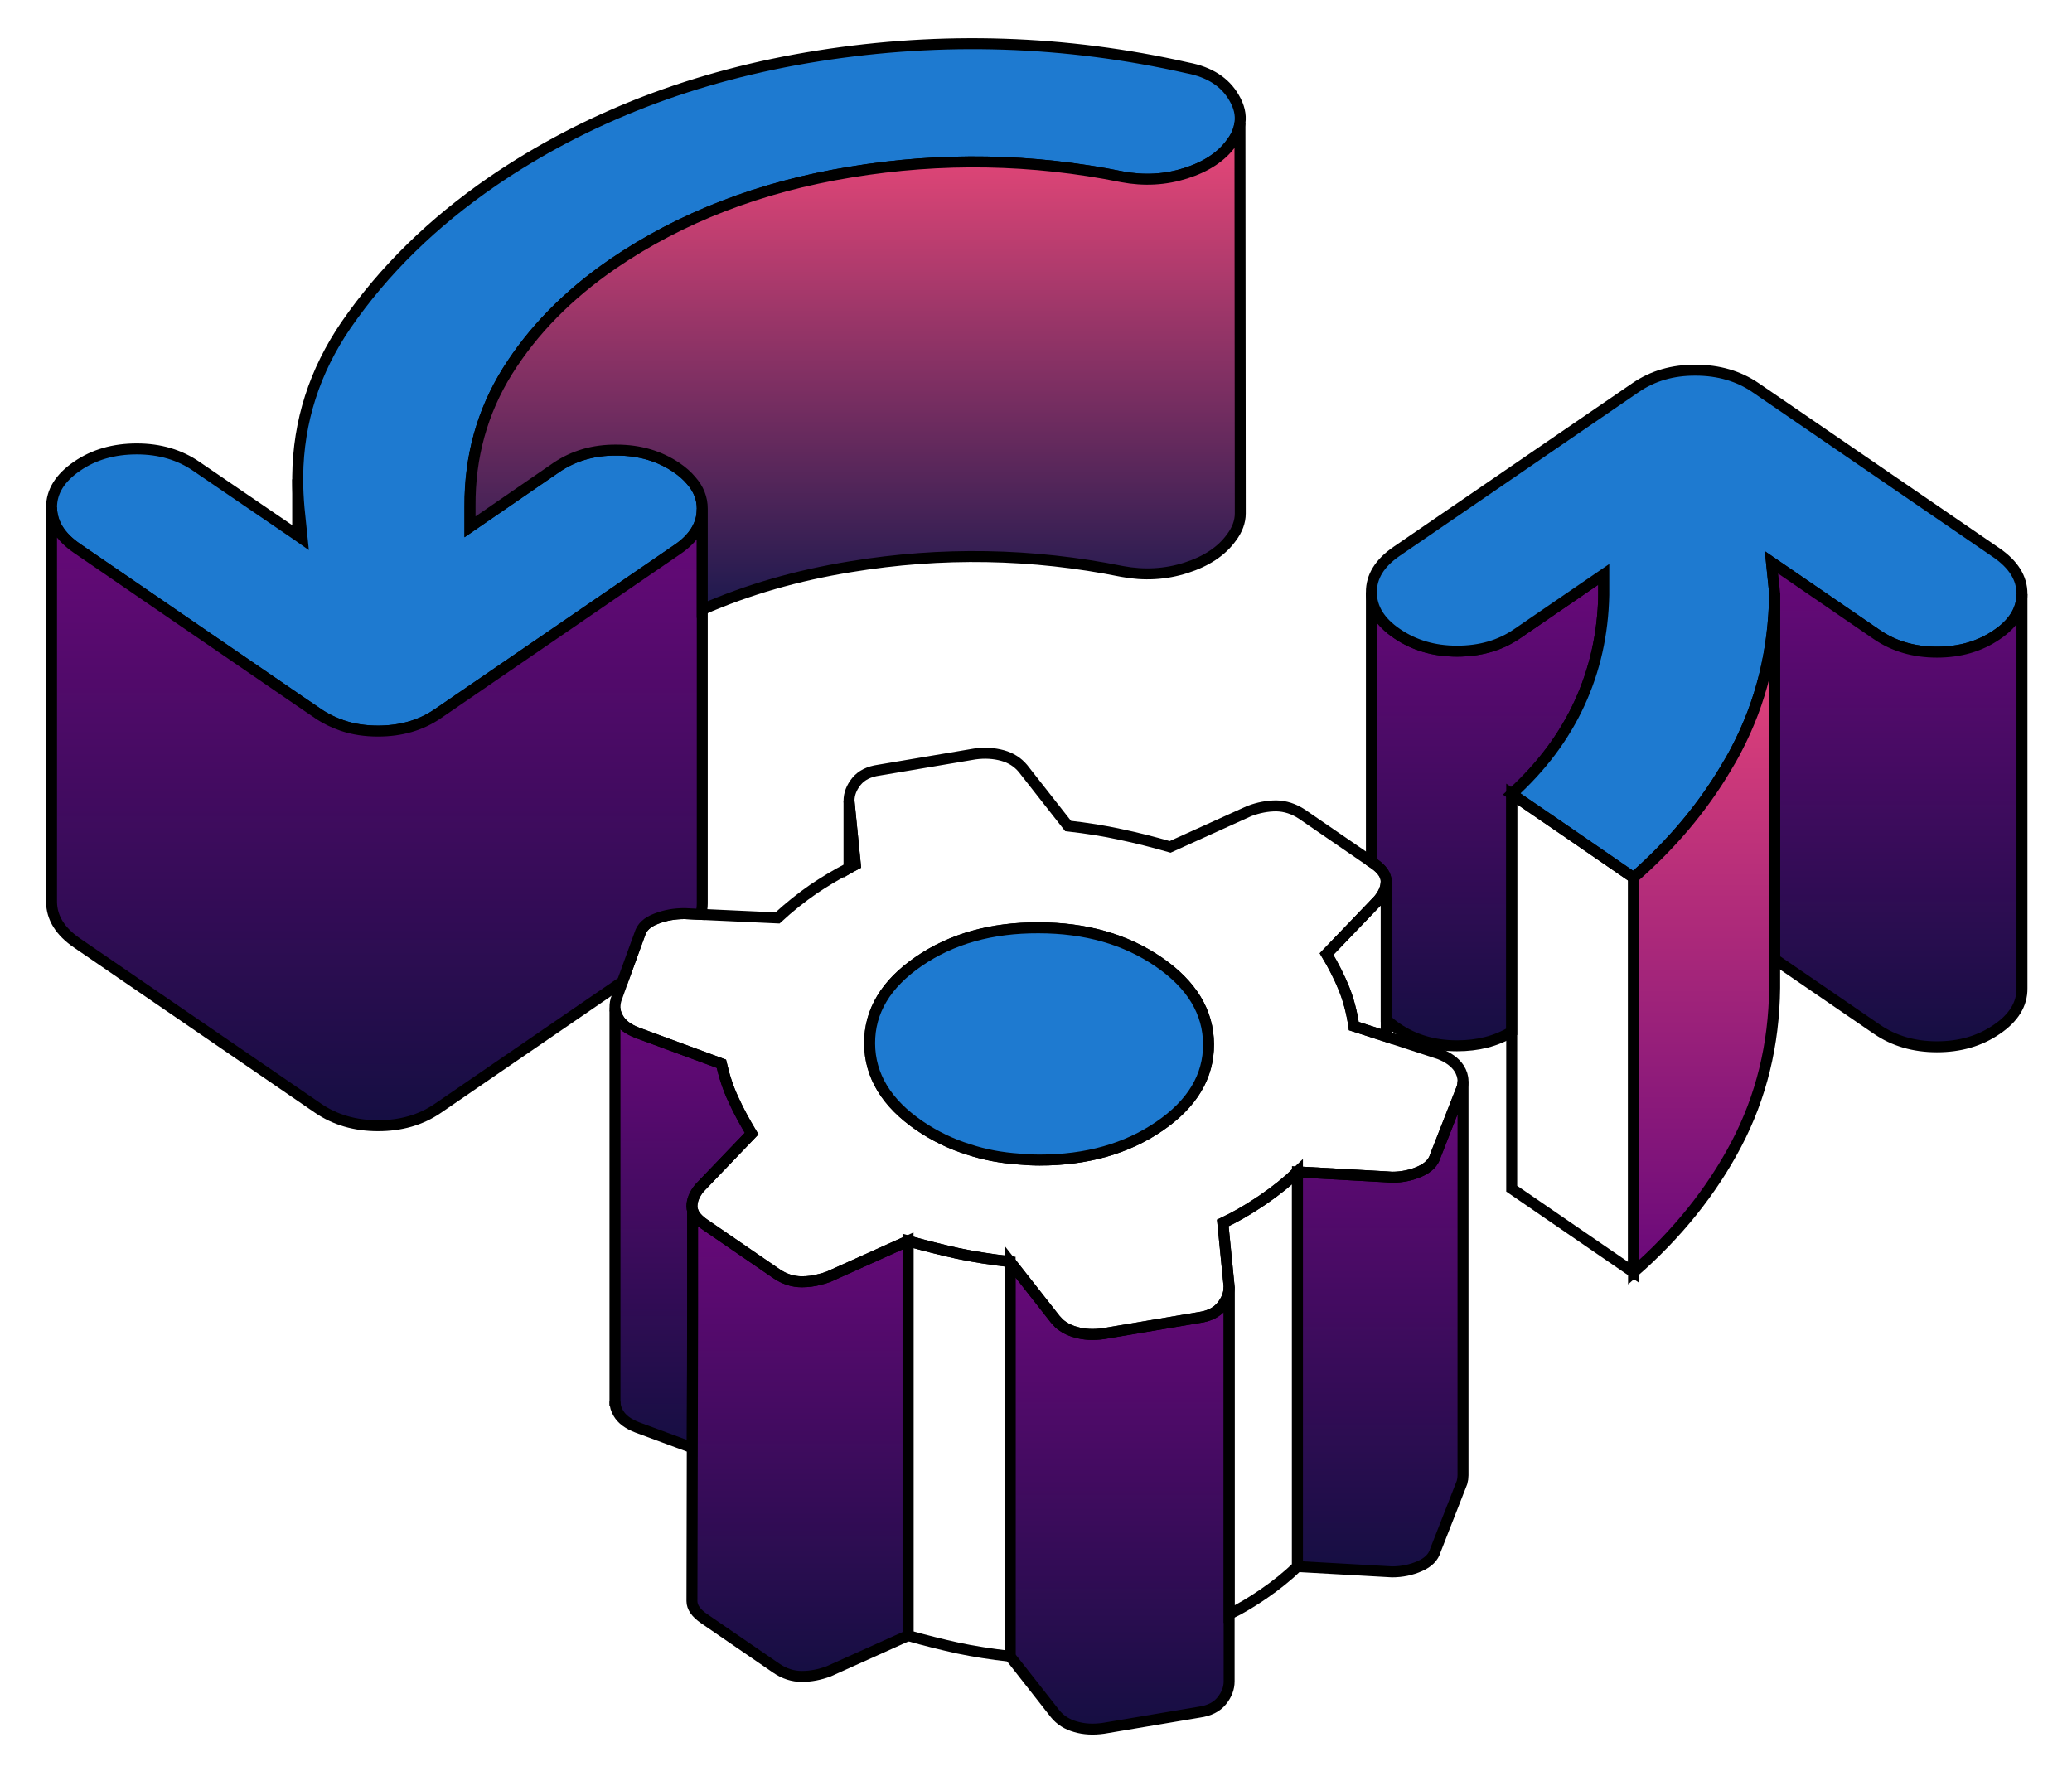 <svg width="189" height="162" viewBox="0 0 189 162" fill="none" xmlns="http://www.w3.org/2000/svg">
<path d="M63.798 108.378C63.343 108.936 63.116 109.494 63.116 110.052C63.116 110.196 63.146 110.34 63.192 110.466V119.376L63.147 132.066L58.128 130.212C57.294 129.888 56.733 129.474 56.415 128.934C56.202 128.592 56.096 128.232 56.096 127.854V92.142C56.157 92.412 56.263 92.682 56.415 92.934C56.733 93.474 57.294 93.888 58.128 94.212L65.8 97.038C66.073 98.226 66.436 99.324 66.906 100.314C67.361 101.322 67.922 102.348 68.559 103.41L63.798 108.378Z" fill="url(#paint0_linear_363_657)" stroke="black" stroke-width="1"/>
<path d="M112.117 117.378V153.378C112.117 154.008 111.889 154.602 111.434 155.16C110.98 155.718 110.298 156.06 109.388 156.186L100.64 157.662C99.73 157.788 98.896 157.752 98.108 157.518C97.335 157.302 96.713 156.906 96.258 156.348L92.134 151.092V115.092L96.258 120.348C96.364 120.474 96.485 120.6 96.607 120.726C97.016 121.086 97.516 121.356 98.108 121.518C98.896 121.752 99.73 121.788 100.64 121.662L101.17 121.572L109.388 120.186C110.298 120.06 110.98 119.718 111.434 119.16C111.889 118.602 112.117 118.008 112.117 117.378Z" fill="url(#paint1_linear_363_657)" stroke="black" stroke-width="1"/>
<path d="M118.349 106.902V142.902C117.454 143.766 116.408 144.612 115.226 145.422C114.225 146.106 113.194 146.736 112.117 147.258V117.378L111.542 111.564C112.648 111.042 113.709 110.43 114.74 109.746C114.907 109.638 115.059 109.53 115.226 109.422C116.408 108.612 117.454 107.766 118.349 106.902Z" stroke="black" stroke-width="1"/>
<path d="M133.45 98.622V134.586C133.45 134.802 133.42 135.018 133.359 135.234L130.933 141.426C130.752 142.056 130.281 142.524 129.508 142.866C128.735 143.208 127.886 143.388 126.976 143.388L118.35 142.902V106.902L126.446 107.352L126.976 107.388C127.886 107.388 128.735 107.208 129.508 106.866C130.281 106.524 130.752 106.056 130.933 105.426L133.359 99.234C133.42 99.036 133.45 98.82 133.45 98.622Z" fill="url(#paint2_linear_363_657)" stroke="black" stroke-width="1"/>
<path d="M146.29 54.27C146.214 57.834 145.471 61.128 144.077 64.152C142.682 67.194 140.62 69.948 137.891 72.432V94.122C136.45 94.986 134.798 95.4 132.903 95.4C130.811 95.4 128.991 94.86 127.43 93.798C127.051 93.546 126.732 93.276 126.444 93.006V80.388C126.429 79.83 126.065 79.29 125.337 78.786L125.095 78.624V54.036C125.095 55.476 125.868 56.736 127.43 57.798C128.991 58.86 130.811 59.4 132.903 59.4C134.995 59.4 136.83 58.878 138.376 57.816L146.275 52.398V54.27H146.29Z" fill="url(#paint3_linear_363_657)" stroke="black" stroke-width="1"/>
<path d="M113.104 11.196C113.028 11.844 112.77 12.456 112.316 13.05C111.421 14.292 110.026 15.21 108.161 15.804C106.296 16.398 104.356 16.506 102.354 16.128C94.137 14.472 85.889 14.328 77.596 15.696C69.303 17.046 62.071 19.854 55.885 24.084C51.807 26.892 48.608 30.15 46.288 33.858C43.983 37.566 42.846 41.67 42.861 46.17V48.06L50.776 42.624C52.322 41.58 54.142 41.04 56.234 41.058C58.341 41.058 60.16 41.598 61.722 42.66C62.253 43.02 62.693 43.416 63.041 43.83C63.724 44.604 64.057 45.45 64.057 46.404V46.44C64.057 47.862 63.284 49.122 61.752 50.148L39.935 65.106C38.389 66.168 36.569 66.69 34.477 66.69C33.31 66.69 32.218 66.528 31.218 66.186C30.429 65.916 29.686 65.556 29.004 65.088L27.155 63.828L7.051 50.04C5.489 48.978 4.716 47.718 4.701 46.278C4.701 44.838 5.474 43.596 7.02 42.534C8.552 41.472 10.386 40.95 12.478 40.95C14.57 40.95 16.405 41.49 17.952 42.57L27.155 48.852L27.564 49.14L27.276 46.332C27.2 45.45 27.155 44.586 27.155 43.722V43.434C27.215 38.448 28.686 33.858 31.567 29.646C35.008 24.66 39.465 20.304 44.908 16.56C53.459 10.71 63.375 6.876 74.67 5.094C85.965 3.312 97.184 3.672 108.328 6.192C110.329 6.57 111.754 7.488 112.573 8.928C113.028 9.702 113.21 10.458 113.104 11.196Z" fill="#1E7AD0" stroke="black" stroke-width="1"/>
<path d="M184.437 54.162V54.198C184.437 55.62 183.663 56.88 182.132 57.906C180.586 58.968 178.766 59.49 176.674 59.49C174.582 59.49 172.747 58.95 171.201 57.888L161.588 51.3L161.877 54.126C161.816 59.31 160.648 64.062 158.389 68.364C158.086 68.958 157.753 69.534 157.404 70.11C155.251 73.728 152.446 77.058 149.004 80.064L142.758 75.762L137.891 72.432C140.62 69.948 142.682 67.194 144.077 64.152C145.472 61.128 146.215 57.834 146.29 54.27V52.398L138.376 57.816C136.83 58.878 135.011 59.4 132.903 59.4C130.796 59.4 128.992 58.86 127.43 57.798C125.868 56.736 125.095 55.476 125.095 54.036C125.08 52.596 125.853 51.354 127.4 50.292L149.202 35.352C150.748 34.29 152.583 33.75 154.675 33.768C156.767 33.768 158.602 34.308 160.148 35.37L182.102 50.418C183.648 51.48 184.437 52.722 184.437 54.162Z" fill="#1E7AD0" stroke="black" stroke-width="1"/>
<path d="M184.437 54.198V90.162C184.452 91.602 183.679 92.862 182.132 93.906C180.586 94.968 178.767 95.49 176.674 95.49C174.582 95.49 172.748 94.95 171.201 93.888L161.877 87.498V54.126L161.589 51.3L171.201 57.888C172.748 58.95 174.582 59.49 176.674 59.49C178.767 59.49 180.586 58.968 182.132 57.906C183.664 56.88 184.437 55.62 184.437 54.198Z" fill="url(#paint4_linear_363_657)" stroke="black" stroke-width="1"/>
<path d="M161.877 54.126V90.126C161.816 95.31 160.649 100.062 158.39 104.364C156.131 108.666 152.992 112.572 149.005 116.064V80.064C152.447 77.058 155.252 73.728 157.404 70.11C157.753 69.534 158.087 68.958 158.39 68.364C160.649 64.062 161.816 59.31 161.877 54.126Z" fill="url(#paint5_linear_363_657)" stroke="black" stroke-width="1"/>
<path d="M149.005 80.064V116.064L137.892 108.432V72.432L142.759 75.762L149.005 80.064Z" stroke="black" stroke-width="1"/>
<path d="M92.136 115.092V151.092C90.408 150.894 88.801 150.642 87.345 150.336C85.89 150.012 84.374 149.634 82.827 149.202V113.202C84.374 113.634 85.89 114.012 87.345 114.336C88.801 114.642 90.408 114.894 92.136 115.092Z" stroke="black" stroke-width="1"/>
<path d="M82.827 113.202V149.202L75.595 152.46C74.776 152.766 73.957 152.928 73.138 152.928C72.32 152.928 71.531 152.676 70.804 152.172L64.224 147.654C63.496 147.15 63.117 146.628 63.117 146.052L63.148 132.066L63.178 119.376V110.466C63.329 110.88 63.678 111.276 64.224 111.654L70.804 116.172C71.531 116.676 72.32 116.928 73.138 116.928C73.7 116.928 74.276 116.856 74.837 116.694C75.095 116.64 75.337 116.55 75.595 116.46L82.827 113.202Z" fill="url(#paint6_linear_363_657)" stroke="black" stroke-width="1"/>
<path d="M56.096 128.268V127.854" stroke="black" stroke-width="1"/>
<path d="M56.113 92.143V91.962" stroke="black" stroke-width="1"/>
<path d="M133.086 97.452C132.722 96.894 132.116 96.462 131.297 96.138L126.445 94.554L123.489 93.6C123.307 92.34 123.004 91.206 122.594 90.18C122.17 89.136 121.639 88.092 121.002 87.03L125.096 82.764L125.763 82.062C126.218 81.504 126.445 80.946 126.445 80.388C126.43 79.83 126.066 79.29 125.338 78.786L125.096 78.624L118.758 74.268C118.016 73.782 117.242 73.53 116.424 73.512C115.605 73.512 114.786 73.674 113.967 73.98L106.736 77.256C105.174 76.806 103.673 76.428 102.217 76.122C100.747 75.798 99.155 75.546 97.426 75.348L93.303 70.092C92.833 69.534 92.226 69.138 91.453 68.922C90.665 68.706 89.831 68.652 88.921 68.778L80.173 70.254C79.263 70.38 78.581 70.722 78.126 71.28C77.671 71.838 77.444 72.432 77.444 73.062L78.02 78.876C77.823 78.984 77.626 79.074 77.444 79.182C76.216 79.812 75.139 80.478 74.199 81.108C73.108 81.864 72.016 82.728 70.924 83.736L63.92 83.412L62.449 83.34C61.54 83.34 60.675 83.484 59.857 83.808C59.038 84.114 58.538 84.582 58.356 85.212L56.779 89.55L56.188 91.206C56.097 91.53 56.081 91.836 56.112 92.142C56.157 92.412 56.263 92.682 56.415 92.934C56.733 93.474 57.294 93.888 58.128 94.212L65.8 97.038C66.073 98.226 66.437 99.324 66.907 100.314C67.362 101.322 67.922 102.348 68.559 103.41L63.799 108.378C63.344 108.936 63.117 109.494 63.117 110.052C63.117 110.196 63.147 110.34 63.192 110.466C63.329 110.88 63.678 111.276 64.223 111.654L70.803 116.172C71.531 116.676 72.319 116.928 73.138 116.928C73.699 116.928 74.275 116.856 74.836 116.694C75.094 116.64 75.337 116.55 75.594 116.46L82.826 113.202C84.373 113.634 85.889 114.012 87.344 114.336C88.8 114.642 90.407 114.894 92.135 115.092L96.259 120.348C96.365 120.474 96.486 120.6 96.608 120.726C97.017 121.086 97.517 121.356 98.109 121.518C98.897 121.752 99.731 121.788 100.641 121.662L101.171 121.572L109.389 120.186C110.299 120.06 110.981 119.718 111.435 119.16C111.89 118.602 112.118 118.008 112.118 117.378L111.542 111.564C112.648 111.042 113.71 110.43 114.741 109.746C114.907 109.638 115.059 109.53 115.226 109.422C116.408 108.612 117.455 107.766 118.349 106.902L126.445 107.352L126.976 107.388C127.885 107.388 128.734 107.208 129.508 106.866C130.281 106.524 130.751 106.056 130.933 105.426L133.359 99.234C133.419 99.036 133.45 98.82 133.45 98.622C133.45 98.226 133.328 97.83 133.086 97.452ZM105.75 102.744C102.748 104.796 99.109 105.822 94.834 105.822C94.197 105.822 93.576 105.786 92.969 105.732C91.347 105.624 89.816 105.336 88.39 104.868C86.753 104.364 85.252 103.626 83.872 102.69C80.855 100.62 79.339 98.118 79.324 95.184C79.309 92.25 80.81 89.748 83.812 87.696C86.798 85.644 90.452 84.618 94.728 84.636C99.018 84.636 102.672 85.68 105.689 87.75C108.706 89.82 110.222 92.322 110.238 95.256C110.253 98.19 108.752 100.692 105.75 102.744Z" stroke="black" stroke-width="1"/>
<path d="M110.238 95.256C110.253 98.19 108.752 100.692 105.75 102.744C102.748 104.796 99.109 105.822 94.834 105.822C94.197 105.822 93.576 105.786 92.969 105.732C91.347 105.624 89.816 105.336 88.39 104.868C86.753 104.364 85.252 103.626 83.872 102.69C80.855 100.62 79.339 98.118 79.324 95.184C79.309 92.25 80.81 89.748 83.812 87.696C86.798 85.644 90.452 84.618 94.728 84.636C99.018 84.636 102.672 85.68 105.689 87.75C108.706 89.82 110.222 92.322 110.238 95.256Z" fill="#1E7AD0" stroke="black" stroke-width="1"/>
<path d="M78.02 78.876C77.823 78.984 77.626 79.074 77.443 79.182V73.062L78.02 78.876Z" stroke="black" stroke-width="1"/>
<path d="M64.057 46.44V82.404C64.057 82.746 64.012 83.088 63.921 83.412L62.45 83.34C61.54 83.34 60.676 83.484 59.857 83.808C59.039 84.114 58.538 84.582 58.356 85.212L56.779 89.55L39.935 101.106C38.389 102.168 36.569 102.69 34.477 102.69C32.385 102.69 30.551 102.15 29.004 101.088L7.051 86.04C5.489 84.978 4.716 83.718 4.701 82.278V46.278C4.716 47.718 5.489 48.978 7.051 50.04L27.155 63.828L29.004 65.088C29.686 65.556 30.429 65.916 31.218 66.186C32.218 66.528 33.31 66.69 34.477 66.69C36.569 66.69 38.389 66.168 39.935 65.106L61.752 50.148C63.284 49.122 64.057 47.862 64.057 46.44Z" fill="url(#paint7_linear_363_657)" stroke="black" stroke-width="1"/>
<path d="M113.134 46.836C113.134 47.592 112.861 48.33 112.315 49.05C111.421 50.292 110.026 51.21 108.161 51.804C106.296 52.398 104.356 52.506 102.354 52.128C94.137 50.472 85.889 50.328 77.596 51.696C72.714 52.488 68.211 53.784 64.057 55.602V46.404C64.057 45.45 63.723 44.604 63.041 43.83C62.692 43.416 62.252 43.02 61.722 42.66C60.16 41.598 58.341 41.058 56.234 41.058C54.141 41.04 52.322 41.58 50.775 42.624L42.877 48.06V46.17C42.846 41.67 43.983 37.566 46.288 33.858C48.608 30.15 51.807 26.892 55.885 24.084C62.071 19.854 69.302 17.046 77.596 15.696C85.889 14.328 94.137 14.472 102.354 16.128C104.356 16.506 106.296 16.398 108.161 15.804C110.026 15.21 111.421 14.292 112.315 13.05C112.77 12.456 113.028 11.844 113.104 11.214L113.134 46.836Z" fill="url(#paint8_linear_363_657)" stroke="black" stroke-width="1"/>
<path d="M126.446 80.388V94.554L123.489 93.6C123.307 92.34 123.004 91.206 122.595 90.18C122.17 89.136 121.64 88.092 121.003 87.03L125.096 82.764L125.763 82.062C126.218 81.504 126.446 80.946 126.446 80.388Z" stroke="black" stroke-width="1"/>
<path d="M27.154 48.852V43.722" stroke="black" stroke-width="1"/>
<defs>
<linearGradient id="paint0_linear_363_657" x1="62.328" y1="92.142" x2="62.328" y2="132.066" gradientUnits="userSpaceOnUse">
<stop stop-color="#69097A"/>
<stop offset="1" stop-color="#150E42"/>
</linearGradient>
<linearGradient id="paint1_linear_363_657" x1="102.125" y1="115.092" x2="102.125" y2="157.734" gradientUnits="userSpaceOnUse">
<stop stop-color="#69097A"/>
<stop offset="1" stop-color="#150E42"/>
</linearGradient>
<linearGradient id="paint2_linear_363_657" x1="125.9" y1="98.622" x2="125.9" y2="143.388" gradientUnits="userSpaceOnUse">
<stop stop-color="#69097A"/>
<stop offset="1" stop-color="#150E42"/>
</linearGradient>
<linearGradient id="paint3_linear_363_657" x1="135.692" y1="52.398" x2="135.692" y2="95.4" gradientUnits="userSpaceOnUse">
<stop stop-color="#69097A"/>
<stop offset="1" stop-color="#150E42"/>
</linearGradient>
<linearGradient id="paint4_linear_363_657" x1="173.013" y1="51.3" x2="173.013" y2="95.49" gradientUnits="userSpaceOnUse">
<stop stop-color="#69097A"/>
<stop offset="1" stop-color="#150E42"/>
</linearGradient>
<linearGradient id="paint5_linear_363_657" x1="155.441" y1="54.126" x2="155.441" y2="116.064" gradientUnits="userSpaceOnUse">
<stop stop-color="#EF497A"/>
<stop offset="1" stop-color="#69097A"/>
</linearGradient>
<linearGradient id="paint6_linear_363_657" x1="72.972" y1="110.466" x2="72.972" y2="152.928" gradientUnits="userSpaceOnUse">
<stop stop-color="#69097A"/>
<stop offset="1" stop-color="#150E42"/>
</linearGradient>
<linearGradient id="paint7_linear_363_657" x1="34.379" y1="46.278" x2="34.379" y2="102.69" gradientUnits="userSpaceOnUse">
<stop stop-color="#69097A"/>
<stop offset="1" stop-color="#150E42"/>
</linearGradient>
<linearGradient id="paint8_linear_363_657" x1="78.005" y1="11.214" x2="78.005" y2="55.602" gradientUnits="userSpaceOnUse">
<stop stop-color="#EF497A"/>
<stop offset="1" stop-color="#1C194E"/>
</linearGradient>
</defs>
</svg>
